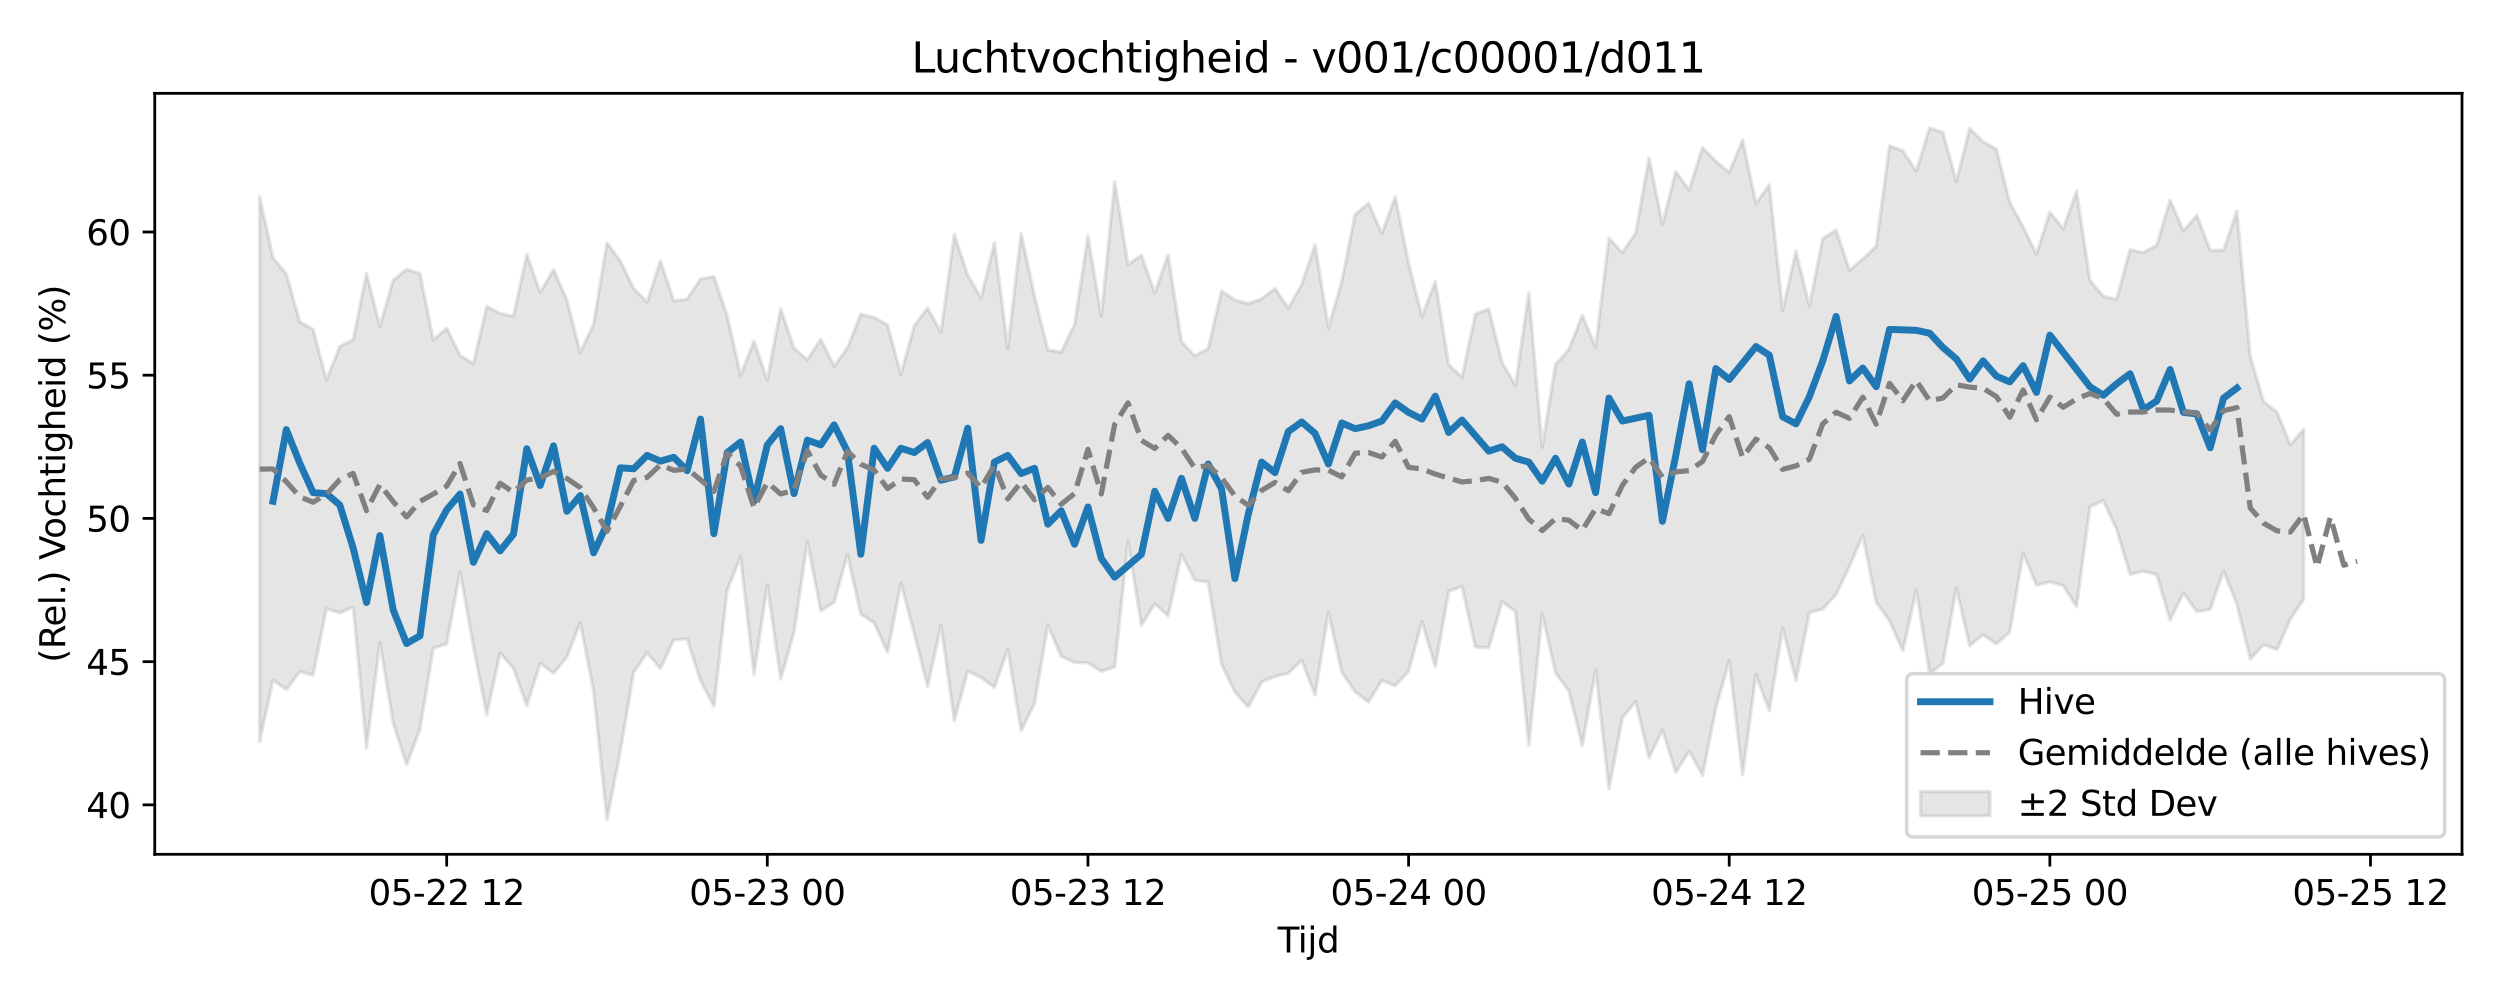 <?xml version="1.0" encoding="utf-8" standalone="no"?>
<!DOCTYPE svg PUBLIC "-//W3C//DTD SVG 1.1//EN"
  "http://www.w3.org/Graphics/SVG/1.1/DTD/svg11.dtd">
<svg xmlns:xlink="http://www.w3.org/1999/xlink" width="720pt" height="288pt" viewBox="0 0 720 288" xmlns="http://www.w3.org/2000/svg" version="1.1">
 <defs>
  <style type="text/css">*{stroke-linejoin: round; stroke-linecap: butt}</style>
 </defs>
 <g id="figure_1">
  <g id="patch_1">
   <path d="M 0 288 
L 720 288 
L 720 0 
L 0 0 
z
" style="fill: #ffffff"/>
  </g>
  <g id="axes_1">
   <g id="patch_2">
    <path d="M 44.57 246.04 
L 709.058 246.04 
L 709.058 26.88 
L 44.57 26.88 
z
" style="fill: #ffffff"/>
   </g>
   <g id="FillBetweenPolyCollection_1">
    <defs>
     <path id="md173209053" d="M 74.774 -231.347 
L 74.774 -74.419 
L 78.622 -92.132 
L 82.469 -89.422 
L 86.317 -94.533 
L 90.165 -93.596 
L 94.012 -112.725 
L 97.86 -111.48 
L 101.707 -113.189 
L 105.555 -72.685 
L 109.403 -102.964 
L 113.25 -79.738 
L 117.098 -67.797 
L 120.946 -77.935 
L 124.793 -101.295 
L 128.641 -102.587 
L 132.489 -123.35 
L 136.336 -101.94 
L 140.184 -82.188 
L 144.032 -99.928 
L 147.879 -95.508 
L 151.727 -84.822 
L 155.574 -96.968 
L 159.422 -94.085 
L 163.27 -98.818 
L 167.117 -108.694 
L 170.965 -88.814 
L 174.813 -51.922 
L 178.66 -71.646 
L 182.508 -94.416 
L 186.356 -100.008 
L 190.203 -95.448 
L 194.051 -103.711 
L 197.898 -104.013 
L 201.746 -92.013 
L 205.594 -84.579 
L 209.441 -118.04 
L 213.289 -127.651 
L 217.137 -93.769 
L 220.984 -119.546 
L 224.832 -92.425 
L 228.68 -105.898 
L 232.527 -132.084 
L 236.375 -112.094 
L 240.223 -114.534 
L 244.07 -128.26 
L 247.918 -111.1 
L 251.765 -108.583 
L 255.613 -100.15 
L 259.461 -120.04 
L 263.308 -105.555 
L 267.156 -90.262 
L 271.004 -107.892 
L 274.851 -80.473 
L 278.699 -94.745 
L 282.547 -92.886 
L 286.394 -90.048 
L 290.242 -101.074 
L 294.09 -77.55 
L 297.937 -85.39 
L 301.785 -108.029 
L 305.632 -98.958 
L 309.48 -97.24 
L 313.328 -97.088 
L 317.175 -94.659 
L 321.023 -95.876 
L 324.871 -132.202 
L 328.718 -107.867 
L 332.566 -114.117 
L 336.414 -110.647 
L 340.261 -128.301 
L 344.109 -120.883 
L 347.956 -120.39 
L 351.804 -96.693 
L 355.652 -88.719 
L 359.499 -84.372 
L 363.347 -91.574 
L 367.195 -93.169 
L 371.042 -94.117 
L 374.89 -97.839 
L 378.738 -87.875 
L 382.585 -111.565 
L 386.433 -94.398 
L 390.281 -88.755 
L 394.128 -85.83 
L 397.976 -92.027 
L 401.823 -90.509 
L 405.671 -94.633 
L 409.519 -109.041 
L 413.366 -95.991 
L 417.214 -117.662 
L 421.062 -119.142 
L 424.909 -101.594 
L 428.757 -101.457 
L 432.605 -114.682 
L 436.452 -111.926 
L 440.3 -73.312 
L 444.148 -111.192 
L 447.995 -94.236 
L 451.843 -88.993 
L 455.69 -73.291 
L 459.538 -95.053 
L 463.386 -60.744 
L 467.233 -81.229 
L 471.081 -85.973 
L 474.929 -69.767 
L 478.776 -77.785 
L 482.624 -65.616 
L 486.472 -71.667 
L 490.319 -64.693 
L 494.167 -84.036 
L 498.014 -97.733 
L 501.862 -64.878 
L 505.71 -93.659 
L 509.557 -83.328 
L 513.405 -107.062 
L 517.253 -92.025 
L 521.1 -111.577 
L 524.948 -112.585 
L 528.796 -116.819 
L 532.643 -124.874 
L 536.491 -133.834 
L 540.339 -114.581 
L 544.186 -109.219 
L 548.034 -100.57 
L 551.881 -118.064 
L 555.729 -93.968 
L 559.577 -96.964 
L 563.424 -118.609 
L 567.272 -102.014 
L 571.12 -105.211 
L 574.967 -102.511 
L 578.815 -106.015 
L 582.663 -128.73 
L 586.51 -119.46 
L 590.358 -120.418 
L 594.206 -119.344 
L 598.053 -113.288 
L 601.901 -142.053 
L 605.748 -143.798 
L 609.596 -135.573 
L 613.444 -122.587 
L 617.291 -123.477 
L 621.139 -122.512 
L 624.987 -109.423 
L 628.834 -117.225 
L 632.682 -111.859 
L 636.53 -112.475 
L 640.377 -123.604 
L 644.225 -114.027 
L 648.072 -98.163 
L 651.92 -102.319 
L 655.768 -100.897 
L 659.615 -109.692 
L 663.463 -115.431 
L 663.463 -164.432 
L 663.463 -164.432 
L 659.615 -159.859 
L 655.768 -169.342 
L 651.92 -172.319 
L 648.072 -185.275 
L 644.225 -227.213 
L 640.377 -215.885 
L 636.53 -215.877 
L 632.682 -225.981 
L 628.834 -221.485 
L 624.987 -230.387 
L 621.139 -217.344 
L 617.291 -215.233 
L 613.444 -216.078 
L 609.596 -201.808 
L 605.748 -202.667 
L 601.901 -207.272 
L 598.053 -232.957 
L 594.206 -222.061 
L 590.358 -226.909 
L 586.51 -214.759 
L 582.663 -222.63 
L 578.815 -229.67 
L 574.967 -245.045 
L 571.12 -247.157 
L 567.272 -250.996 
L 563.424 -235.775 
L 559.577 -249.813 
L 555.729 -251.158 
L 551.881 -238.704 
L 548.034 -244.575 
L 544.186 -245.99 
L 540.339 -217.071 
L 536.491 -213.401 
L 532.643 -210.17 
L 528.796 -221.708 
L 524.948 -219.296 
L 521.1 -199.864 
L 517.253 -215.658 
L 513.405 -198.603 
L 509.557 -234.758 
L 505.71 -229.422 
L 501.862 -247.654 
L 498.014 -238.319 
L 494.167 -241.566 
L 490.319 -245.465 
L 486.472 -233.265 
L 482.624 -238.583 
L 478.776 -223.344 
L 474.929 -242.545 
L 471.081 -220.894 
L 467.233 -215.224 
L 463.386 -219.394 
L 459.538 -188.041 
L 455.69 -197.222 
L 451.843 -187.341 
L 447.995 -183.015 
L 444.148 -159.183 
L 440.3 -203.618 
L 436.452 -177.012 
L 432.605 -183.606 
L 428.757 -198.984 
L 424.909 -197.518 
L 421.062 -179.255 
L 417.214 -183.045 
L 413.366 -206.916 
L 409.519 -196.854 
L 405.671 -212.178 
L 401.823 -231.336 
L 397.976 -220.742 
L 394.128 -229.506 
L 390.281 -226.214 
L 386.433 -206.914 
L 382.585 -193.597 
L 378.738 -217.47 
L 374.89 -206.085 
L 371.042 -199.266 
L 367.195 -204.935 
L 363.347 -201.924 
L 359.499 -200.578 
L 355.652 -201.593 
L 351.804 -204.161 
L 347.956 -187.614 
L 344.109 -185.47 
L 340.261 -189.602 
L 336.414 -214.589 
L 332.566 -203.556 
L 328.718 -214.482 
L 324.871 -211.733 
L 321.023 -235.685 
L 317.175 -196.845 
L 313.328 -220.081 
L 309.48 -194.539 
L 305.632 -186.588 
L 301.785 -187.233 
L 297.937 -202.723 
L 294.09 -220.737 
L 290.242 -187.588 
L 286.394 -218.093 
L 282.547 -202.147 
L 278.699 -208.767 
L 274.851 -220.427 
L 271.004 -192.366 
L 267.156 -199.271 
L 263.308 -194.153 
L 259.461 -180.081 
L 255.613 -194.425 
L 251.765 -196.579 
L 247.918 -197.499 
L 244.07 -187.855 
L 240.223 -182.516 
L 236.375 -190.318 
L 232.527 -184.352 
L 228.68 -187.714 
L 224.832 -199.079 
L 220.984 -178.558 
L 217.137 -189.76 
L 213.289 -179.894 
L 209.441 -197.021 
L 205.594 -208.392 
L 201.746 -207.649 
L 197.898 -201.882 
L 194.051 -201.359 
L 190.203 -212.83 
L 186.356 -201.029 
L 182.508 -204.879 
L 178.66 -212.754 
L 174.813 -218.087 
L 170.965 -194.624 
L 167.117 -186.43 
L 163.27 -201.577 
L 159.422 -210.389 
L 155.574 -203.702 
L 151.727 -214.702 
L 147.879 -196.913 
L 144.032 -197.717 
L 140.184 -199.737 
L 136.336 -183.239 
L 132.489 -185.662 
L 128.641 -193.454 
L 124.793 -190.117 
L 120.946 -209.215 
L 117.098 -210.462 
L 113.25 -207.275 
L 109.403 -193.994 
L 105.555 -209.194 
L 101.707 -190.14 
L 97.86 -188.228 
L 94.012 -178.596 
L 90.165 -193.142 
L 86.317 -195.321 
L 82.469 -209.094 
L 78.622 -213.763 
L 74.774 -231.347 
z
" style="stroke: #808080; stroke-opacity: 0.2"/>
    </defs>
    <g clip-path="url(#p4354f48bcc)">
     <use xlink:href="#md173209053" x="0" y="288" style="fill: #808080; fill-opacity: 0.2; stroke: #808080; stroke-opacity: 0.2"/>
    </g>
   </g>
   <g id="matplotlib.axis_1">
    <g id="xtick_1">
     <g id="line2d_1">
      <defs>
       <path id="m2875a42731" d="M 0 0 
L 0 3.5 
" style="stroke: #000000; stroke-width: 0.8"/>
      </defs>
      <g>
       <use xlink:href="#m2875a42731" x="128.641" y="246.04" style="stroke: #000000; stroke-width: 0.8"/>
      </g>
     </g>
     <g id="text_1">
      <!-- 05-22 12 -->
      <g transform="translate(106.16 260.638) scale(0.1 -0.1)">
       <defs>
        <path id="DejaVuSans-30" d="M 2034 4250 
Q 1547 4250 1301 3770 
Q 1056 3291 1056 2328 
Q 1056 1369 1301 889 
Q 1547 409 2034 409 
Q 2525 409 2770 889 
Q 3016 1369 3016 2328 
Q 3016 3291 2770 3770 
Q 2525 4250 2034 4250 
z
M 2034 4750 
Q 2819 4750 3233 4129 
Q 3647 3509 3647 2328 
Q 3647 1150 3233 529 
Q 2819 -91 2034 -91 
Q 1250 -91 836 529 
Q 422 1150 422 2328 
Q 422 3509 836 4129 
Q 1250 4750 2034 4750 
z
" transform="scale(0.016)"/>
        <path id="DejaVuSans-35" d="M 691 4666 
L 3169 4666 
L 3169 4134 
L 1269 4134 
L 1269 2991 
Q 1406 3038 1543 3061 
Q 1681 3084 1819 3084 
Q 2600 3084 3056 2656 
Q 3513 2228 3513 1497 
Q 3513 744 3044 326 
Q 2575 -91 1722 -91 
Q 1428 -91 1123 -41 
Q 819 9 494 109 
L 494 744 
Q 775 591 1075 516 
Q 1375 441 1709 441 
Q 2250 441 2565 725 
Q 2881 1009 2881 1497 
Q 2881 1984 2565 2268 
Q 2250 2553 1709 2553 
Q 1456 2553 1204 2497 
Q 953 2441 691 2322 
L 691 4666 
z
" transform="scale(0.016)"/>
        <path id="DejaVuSans-2d" d="M 313 2009 
L 1997 2009 
L 1997 1497 
L 313 1497 
L 313 2009 
z
" transform="scale(0.016)"/>
        <path id="DejaVuSans-32" d="M 1228 531 
L 3431 531 
L 3431 0 
L 469 0 
L 469 531 
Q 828 903 1448 1529 
Q 2069 2156 2228 2338 
Q 2531 2678 2651 2914 
Q 2772 3150 2772 3378 
Q 2772 3750 2511 3984 
Q 2250 4219 1831 4219 
Q 1534 4219 1204 4116 
Q 875 4013 500 3803 
L 500 4441 
Q 881 4594 1212 4672 
Q 1544 4750 1819 4750 
Q 2544 4750 2975 4387 
Q 3406 4025 3406 3419 
Q 3406 3131 3298 2873 
Q 3191 2616 2906 2266 
Q 2828 2175 2409 1742 
Q 1991 1309 1228 531 
z
" transform="scale(0.016)"/>
        <path id="DejaVuSans-20" transform="scale(0.016)"/>
        <path id="DejaVuSans-31" d="M 794 531 
L 1825 531 
L 1825 4091 
L 703 3866 
L 703 4441 
L 1819 4666 
L 2450 4666 
L 2450 531 
L 3481 531 
L 3481 0 
L 794 0 
L 794 531 
z
" transform="scale(0.016)"/>
       </defs>
       <use xlink:href="#DejaVuSans-30"/>
       <use xlink:href="#DejaVuSans-35" transform="translate(63.623 0)"/>
       <use xlink:href="#DejaVuSans-2d" transform="translate(127.246 0)"/>
       <use xlink:href="#DejaVuSans-32" transform="translate(163.33 0)"/>
       <use xlink:href="#DejaVuSans-32" transform="translate(226.953 0)"/>
       <use xlink:href="#DejaVuSans-20" transform="translate(290.576 0)"/>
       <use xlink:href="#DejaVuSans-31" transform="translate(322.363 0)"/>
       <use xlink:href="#DejaVuSans-32" transform="translate(385.986 0)"/>
      </g>
     </g>
    </g>
    <g id="xtick_2">
     <g id="line2d_2">
      <g>
       <use xlink:href="#m2875a42731" x="220.984" y="246.04" style="stroke: #000000; stroke-width: 0.8"/>
      </g>
     </g>
     <g id="text_2">
      <!-- 05-23 00 -->
      <g transform="translate(198.504 260.638) scale(0.1 -0.1)">
       <defs>
        <path id="DejaVuSans-33" d="M 2597 2516 
Q 3050 2419 3304 2112 
Q 3559 1806 3559 1356 
Q 3559 666 3084 287 
Q 2609 -91 1734 -91 
Q 1441 -91 1130 -33 
Q 819 25 488 141 
L 488 750 
Q 750 597 1062 519 
Q 1375 441 1716 441 
Q 2309 441 2620 675 
Q 2931 909 2931 1356 
Q 2931 1769 2642 2001 
Q 2353 2234 1838 2234 
L 1294 2234 
L 1294 2753 
L 1863 2753 
Q 2328 2753 2575 2939 
Q 2822 3125 2822 3475 
Q 2822 3834 2567 4026 
Q 2313 4219 1838 4219 
Q 1578 4219 1281 4162 
Q 984 4106 628 3988 
L 628 4550 
Q 988 4650 1302 4700 
Q 1616 4750 1894 4750 
Q 2613 4750 3031 4423 
Q 3450 4097 3450 3541 
Q 3450 3153 3228 2886 
Q 3006 2619 2597 2516 
z
" transform="scale(0.016)"/>
       </defs>
       <use xlink:href="#DejaVuSans-30"/>
       <use xlink:href="#DejaVuSans-35" transform="translate(63.623 0)"/>
       <use xlink:href="#DejaVuSans-2d" transform="translate(127.246 0)"/>
       <use xlink:href="#DejaVuSans-32" transform="translate(163.33 0)"/>
       <use xlink:href="#DejaVuSans-33" transform="translate(226.953 0)"/>
       <use xlink:href="#DejaVuSans-20" transform="translate(290.576 0)"/>
       <use xlink:href="#DejaVuSans-30" transform="translate(322.363 0)"/>
       <use xlink:href="#DejaVuSans-30" transform="translate(385.986 0)"/>
      </g>
     </g>
    </g>
    <g id="xtick_3">
     <g id="line2d_3">
      <g>
       <use xlink:href="#m2875a42731" x="313.328" y="246.04" style="stroke: #000000; stroke-width: 0.8"/>
      </g>
     </g>
     <g id="text_3">
      <!-- 05-23 12 -->
      <g transform="translate(290.847 260.638) scale(0.1 -0.1)">
       <use xlink:href="#DejaVuSans-30"/>
       <use xlink:href="#DejaVuSans-35" transform="translate(63.623 0)"/>
       <use xlink:href="#DejaVuSans-2d" transform="translate(127.246 0)"/>
       <use xlink:href="#DejaVuSans-32" transform="translate(163.33 0)"/>
       <use xlink:href="#DejaVuSans-33" transform="translate(226.953 0)"/>
       <use xlink:href="#DejaVuSans-20" transform="translate(290.576 0)"/>
       <use xlink:href="#DejaVuSans-31" transform="translate(322.363 0)"/>
       <use xlink:href="#DejaVuSans-32" transform="translate(385.986 0)"/>
      </g>
     </g>
    </g>
    <g id="xtick_4">
     <g id="line2d_4">
      <g>
       <use xlink:href="#m2875a42731" x="405.671" y="246.04" style="stroke: #000000; stroke-width: 0.8"/>
      </g>
     </g>
     <g id="text_4">
      <!-- 05-24 00 -->
      <g transform="translate(383.191 260.638) scale(0.1 -0.1)">
       <defs>
        <path id="DejaVuSans-34" d="M 2419 4116 
L 825 1625 
L 2419 1625 
L 2419 4116 
z
M 2253 4666 
L 3047 4666 
L 3047 1625 
L 3713 1625 
L 3713 1100 
L 3047 1100 
L 3047 0 
L 2419 0 
L 2419 1100 
L 313 1100 
L 313 1709 
L 2253 4666 
z
" transform="scale(0.016)"/>
       </defs>
       <use xlink:href="#DejaVuSans-30"/>
       <use xlink:href="#DejaVuSans-35" transform="translate(63.623 0)"/>
       <use xlink:href="#DejaVuSans-2d" transform="translate(127.246 0)"/>
       <use xlink:href="#DejaVuSans-32" transform="translate(163.33 0)"/>
       <use xlink:href="#DejaVuSans-34" transform="translate(226.953 0)"/>
       <use xlink:href="#DejaVuSans-20" transform="translate(290.576 0)"/>
       <use xlink:href="#DejaVuSans-30" transform="translate(322.363 0)"/>
       <use xlink:href="#DejaVuSans-30" transform="translate(385.986 0)"/>
      </g>
     </g>
    </g>
    <g id="xtick_5">
     <g id="line2d_5">
      <g>
       <use xlink:href="#m2875a42731" x="498.014" y="246.04" style="stroke: #000000; stroke-width: 0.8"/>
      </g>
     </g>
     <g id="text_5">
      <!-- 05-24 12 -->
      <g transform="translate(475.534 260.638) scale(0.1 -0.1)">
       <use xlink:href="#DejaVuSans-30"/>
       <use xlink:href="#DejaVuSans-35" transform="translate(63.623 0)"/>
       <use xlink:href="#DejaVuSans-2d" transform="translate(127.246 0)"/>
       <use xlink:href="#DejaVuSans-32" transform="translate(163.33 0)"/>
       <use xlink:href="#DejaVuSans-34" transform="translate(226.953 0)"/>
       <use xlink:href="#DejaVuSans-20" transform="translate(290.576 0)"/>
       <use xlink:href="#DejaVuSans-31" transform="translate(322.363 0)"/>
       <use xlink:href="#DejaVuSans-32" transform="translate(385.986 0)"/>
      </g>
     </g>
    </g>
    <g id="xtick_6">
     <g id="line2d_6">
      <g>
       <use xlink:href="#m2875a42731" x="590.358" y="246.04" style="stroke: #000000; stroke-width: 0.8"/>
      </g>
     </g>
     <g id="text_6">
      <!-- 05-25 00 -->
      <g transform="translate(567.877 260.638) scale(0.1 -0.1)">
       <use xlink:href="#DejaVuSans-30"/>
       <use xlink:href="#DejaVuSans-35" transform="translate(63.623 0)"/>
       <use xlink:href="#DejaVuSans-2d" transform="translate(127.246 0)"/>
       <use xlink:href="#DejaVuSans-32" transform="translate(163.33 0)"/>
       <use xlink:href="#DejaVuSans-35" transform="translate(226.953 0)"/>
       <use xlink:href="#DejaVuSans-20" transform="translate(290.576 0)"/>
       <use xlink:href="#DejaVuSans-30" transform="translate(322.363 0)"/>
       <use xlink:href="#DejaVuSans-30" transform="translate(385.986 0)"/>
      </g>
     </g>
    </g>
    <g id="xtick_7">
     <g id="line2d_7">
      <g>
       <use xlink:href="#m2875a42731" x="682.701" y="246.04" style="stroke: #000000; stroke-width: 0.8"/>
      </g>
     </g>
     <g id="text_7">
      <!-- 05-25 12 -->
      <g transform="translate(660.221 260.638) scale(0.1 -0.1)">
       <use xlink:href="#DejaVuSans-30"/>
       <use xlink:href="#DejaVuSans-35" transform="translate(63.623 0)"/>
       <use xlink:href="#DejaVuSans-2d" transform="translate(127.246 0)"/>
       <use xlink:href="#DejaVuSans-32" transform="translate(163.33 0)"/>
       <use xlink:href="#DejaVuSans-35" transform="translate(226.953 0)"/>
       <use xlink:href="#DejaVuSans-20" transform="translate(290.576 0)"/>
       <use xlink:href="#DejaVuSans-31" transform="translate(322.363 0)"/>
       <use xlink:href="#DejaVuSans-32" transform="translate(385.986 0)"/>
      </g>
     </g>
    </g>
    <g id="text_8">
     <!-- Tijd -->
     <g transform="translate(367.964 274.317) scale(0.1 -0.1)">
      <defs>
       <path id="DejaVuSans-54" d="M -19 4666 
L 3928 4666 
L 3928 4134 
L 2272 4134 
L 2272 0 
L 1638 0 
L 1638 4134 
L -19 4134 
L -19 4666 
z
" transform="scale(0.016)"/>
       <path id="DejaVuSans-69" d="M 603 3500 
L 1178 3500 
L 1178 0 
L 603 0 
L 603 3500 
z
M 603 4863 
L 1178 4863 
L 1178 4134 
L 603 4134 
L 603 4863 
z
" transform="scale(0.016)"/>
       <path id="DejaVuSans-6a" d="M 603 3500 
L 1178 3500 
L 1178 -63 
Q 1178 -731 923 -1031 
Q 669 -1331 103 -1331 
L -116 -1331 
L -116 -844 
L 38 -844 
Q 366 -844 484 -692 
Q 603 -541 603 -63 
L 603 3500 
z
M 603 4863 
L 1178 4863 
L 1178 4134 
L 603 4134 
L 603 4863 
z
" transform="scale(0.016)"/>
       <path id="DejaVuSans-64" d="M 2906 2969 
L 2906 4863 
L 3481 4863 
L 3481 0 
L 2906 0 
L 2906 525 
Q 2725 213 2448 61 
Q 2172 -91 1784 -91 
Q 1150 -91 751 415 
Q 353 922 353 1747 
Q 353 2572 751 3078 
Q 1150 3584 1784 3584 
Q 2172 3584 2448 3432 
Q 2725 3281 2906 2969 
z
M 947 1747 
Q 947 1113 1208 752 
Q 1469 391 1925 391 
Q 2381 391 2643 752 
Q 2906 1113 2906 1747 
Q 2906 2381 2643 2742 
Q 2381 3103 1925 3103 
Q 1469 3103 1208 2742 
Q 947 2381 947 1747 
z
" transform="scale(0.016)"/>
      </defs>
      <use xlink:href="#DejaVuSans-54"/>
      <use xlink:href="#DejaVuSans-69" transform="translate(57.959 0)"/>
      <use xlink:href="#DejaVuSans-6a" transform="translate(85.742 0)"/>
      <use xlink:href="#DejaVuSans-64" transform="translate(113.525 0)"/>
     </g>
    </g>
   </g>
   <g id="matplotlib.axis_2">
    <g id="ytick_1">
     <g id="line2d_8">
      <defs>
       <path id="me27e381021" d="M 0 0 
L -3.5 0 
" style="stroke: #000000; stroke-width: 0.8"/>
      </defs>
      <g>
       <use xlink:href="#me27e381021" x="44.57" y="231.802" style="stroke: #000000; stroke-width: 0.8"/>
      </g>
     </g>
     <g id="text_9">
      <!-- 40 -->
      <g transform="translate(24.845 235.602) scale(0.1 -0.1)">
       <use xlink:href="#DejaVuSans-34"/>
       <use xlink:href="#DejaVuSans-30" transform="translate(63.623 0)"/>
      </g>
     </g>
    </g>
    <g id="ytick_2">
     <g id="line2d_9">
      <g>
       <use xlink:href="#me27e381021" x="44.57" y="190.554" style="stroke: #000000; stroke-width: 0.8"/>
      </g>
     </g>
     <g id="text_10">
      <!-- 45 -->
      <g transform="translate(24.845 194.353) scale(0.1 -0.1)">
       <use xlink:href="#DejaVuSans-34"/>
       <use xlink:href="#DejaVuSans-35" transform="translate(63.623 0)"/>
      </g>
     </g>
    </g>
    <g id="ytick_3">
     <g id="line2d_10">
      <g>
       <use xlink:href="#me27e381021" x="44.57" y="149.306" style="stroke: #000000; stroke-width: 0.8"/>
      </g>
     </g>
     <g id="text_11">
      <!-- 50 -->
      <g transform="translate(24.845 153.105) scale(0.1 -0.1)">
       <use xlink:href="#DejaVuSans-35"/>
       <use xlink:href="#DejaVuSans-30" transform="translate(63.623 0)"/>
      </g>
     </g>
    </g>
    <g id="ytick_4">
     <g id="line2d_11">
      <g>
       <use xlink:href="#me27e381021" x="44.57" y="108.058" style="stroke: #000000; stroke-width: 0.8"/>
      </g>
     </g>
     <g id="text_12">
      <!-- 55 -->
      <g transform="translate(24.845 111.857) scale(0.1 -0.1)">
       <use xlink:href="#DejaVuSans-35"/>
       <use xlink:href="#DejaVuSans-35" transform="translate(63.623 0)"/>
      </g>
     </g>
    </g>
    <g id="ytick_5">
     <g id="line2d_12">
      <g>
       <use xlink:href="#me27e381021" x="44.57" y="66.81" style="stroke: #000000; stroke-width: 0.8"/>
      </g>
     </g>
     <g id="text_13">
      <!-- 60 -->
      <g transform="translate(24.845 70.609) scale(0.1 -0.1)">
       <defs>
        <path id="DejaVuSans-36" d="M 2113 2584 
Q 1688 2584 1439 2293 
Q 1191 2003 1191 1497 
Q 1191 994 1439 701 
Q 1688 409 2113 409 
Q 2538 409 2786 701 
Q 3034 994 3034 1497 
Q 3034 2003 2786 2293 
Q 2538 2584 2113 2584 
z
M 3366 4563 
L 3366 3988 
Q 3128 4100 2886 4159 
Q 2644 4219 2406 4219 
Q 1781 4219 1451 3797 
Q 1122 3375 1075 2522 
Q 1259 2794 1537 2939 
Q 1816 3084 2150 3084 
Q 2853 3084 3261 2657 
Q 3669 2231 3669 1497 
Q 3669 778 3244 343 
Q 2819 -91 2113 -91 
Q 1303 -91 875 529 
Q 447 1150 447 2328 
Q 447 3434 972 4092 
Q 1497 4750 2381 4750 
Q 2619 4750 2861 4703 
Q 3103 4656 3366 4563 
z
" transform="scale(0.016)"/>
       </defs>
       <use xlink:href="#DejaVuSans-36"/>
       <use xlink:href="#DejaVuSans-30" transform="translate(63.623 0)"/>
      </g>
     </g>
    </g>
    <g id="text_14">
     <!-- (Rel.) Vochtigheid (%) -->
     <g transform="translate(18.765 190.838) rotate(-90) scale(0.1 -0.1)">
      <defs>
       <path id="DejaVuSans-28" d="M 1984 4856 
Q 1566 4138 1362 3434 
Q 1159 2731 1159 2009 
Q 1159 1288 1364 580 
Q 1569 -128 1984 -844 
L 1484 -844 
Q 1016 -109 783 600 
Q 550 1309 550 2009 
Q 550 2706 781 3412 
Q 1013 4119 1484 4856 
L 1984 4856 
z
" transform="scale(0.016)"/>
       <path id="DejaVuSans-52" d="M 2841 2188 
Q 3044 2119 3236 1894 
Q 3428 1669 3622 1275 
L 4263 0 
L 3584 0 
L 2988 1197 
Q 2756 1666 2539 1819 
Q 2322 1972 1947 1972 
L 1259 1972 
L 1259 0 
L 628 0 
L 628 4666 
L 2053 4666 
Q 2853 4666 3247 4331 
Q 3641 3997 3641 3322 
Q 3641 2881 3436 2590 
Q 3231 2300 2841 2188 
z
M 1259 4147 
L 1259 2491 
L 2053 2491 
Q 2509 2491 2742 2702 
Q 2975 2913 2975 3322 
Q 2975 3731 2742 3939 
Q 2509 4147 2053 4147 
L 1259 4147 
z
" transform="scale(0.016)"/>
       <path id="DejaVuSans-65" d="M 3597 1894 
L 3597 1613 
L 953 1613 
Q 991 1019 1311 708 
Q 1631 397 2203 397 
Q 2534 397 2845 478 
Q 3156 559 3463 722 
L 3463 178 
Q 3153 47 2828 -22 
Q 2503 -91 2169 -91 
Q 1331 -91 842 396 
Q 353 884 353 1716 
Q 353 2575 817 3079 
Q 1281 3584 2069 3584 
Q 2775 3584 3186 3129 
Q 3597 2675 3597 1894 
z
M 3022 2063 
Q 3016 2534 2758 2815 
Q 2500 3097 2075 3097 
Q 1594 3097 1305 2825 
Q 1016 2553 972 2059 
L 3022 2063 
z
" transform="scale(0.016)"/>
       <path id="DejaVuSans-6c" d="M 603 4863 
L 1178 4863 
L 1178 0 
L 603 0 
L 603 4863 
z
" transform="scale(0.016)"/>
       <path id="DejaVuSans-2e" d="M 684 794 
L 1344 794 
L 1344 0 
L 684 0 
L 684 794 
z
" transform="scale(0.016)"/>
       <path id="DejaVuSans-29" d="M 513 4856 
L 1013 4856 
Q 1481 4119 1714 3412 
Q 1947 2706 1947 2009 
Q 1947 1309 1714 600 
Q 1481 -109 1013 -844 
L 513 -844 
Q 928 -128 1133 580 
Q 1338 1288 1338 2009 
Q 1338 2731 1133 3434 
Q 928 4138 513 4856 
z
" transform="scale(0.016)"/>
       <path id="DejaVuSans-56" d="M 1831 0 
L 50 4666 
L 709 4666 
L 2188 738 
L 3669 4666 
L 4325 4666 
L 2547 0 
L 1831 0 
z
" transform="scale(0.016)"/>
       <path id="DejaVuSans-6f" d="M 1959 3097 
Q 1497 3097 1228 2736 
Q 959 2375 959 1747 
Q 959 1119 1226 758 
Q 1494 397 1959 397 
Q 2419 397 2687 759 
Q 2956 1122 2956 1747 
Q 2956 2369 2687 2733 
Q 2419 3097 1959 3097 
z
M 1959 3584 
Q 2709 3584 3137 3096 
Q 3566 2609 3566 1747 
Q 3566 888 3137 398 
Q 2709 -91 1959 -91 
Q 1206 -91 779 398 
Q 353 888 353 1747 
Q 353 2609 779 3096 
Q 1206 3584 1959 3584 
z
" transform="scale(0.016)"/>
       <path id="DejaVuSans-63" d="M 3122 3366 
L 3122 2828 
Q 2878 2963 2633 3030 
Q 2388 3097 2138 3097 
Q 1578 3097 1268 2742 
Q 959 2388 959 1747 
Q 959 1106 1268 751 
Q 1578 397 2138 397 
Q 2388 397 2633 464 
Q 2878 531 3122 666 
L 3122 134 
Q 2881 22 2623 -34 
Q 2366 -91 2075 -91 
Q 1284 -91 818 406 
Q 353 903 353 1747 
Q 353 2603 823 3093 
Q 1294 3584 2113 3584 
Q 2378 3584 2631 3529 
Q 2884 3475 3122 3366 
z
" transform="scale(0.016)"/>
       <path id="DejaVuSans-68" d="M 3513 2113 
L 3513 0 
L 2938 0 
L 2938 2094 
Q 2938 2591 2744 2837 
Q 2550 3084 2163 3084 
Q 1697 3084 1428 2787 
Q 1159 2491 1159 1978 
L 1159 0 
L 581 0 
L 581 4863 
L 1159 4863 
L 1159 2956 
Q 1366 3272 1645 3428 
Q 1925 3584 2291 3584 
Q 2894 3584 3203 3211 
Q 3513 2838 3513 2113 
z
" transform="scale(0.016)"/>
       <path id="DejaVuSans-74" d="M 1172 4494 
L 1172 3500 
L 2356 3500 
L 2356 3053 
L 1172 3053 
L 1172 1153 
Q 1172 725 1289 603 
Q 1406 481 1766 481 
L 2356 481 
L 2356 0 
L 1766 0 
Q 1100 0 847 248 
Q 594 497 594 1153 
L 594 3053 
L 172 3053 
L 172 3500 
L 594 3500 
L 594 4494 
L 1172 4494 
z
" transform="scale(0.016)"/>
       <path id="DejaVuSans-67" d="M 2906 1791 
Q 2906 2416 2648 2759 
Q 2391 3103 1925 3103 
Q 1463 3103 1205 2759 
Q 947 2416 947 1791 
Q 947 1169 1205 825 
Q 1463 481 1925 481 
Q 2391 481 2648 825 
Q 2906 1169 2906 1791 
z
M 3481 434 
Q 3481 -459 3084 -895 
Q 2688 -1331 1869 -1331 
Q 1566 -1331 1297 -1286 
Q 1028 -1241 775 -1147 
L 775 -588 
Q 1028 -725 1275 -790 
Q 1522 -856 1778 -856 
Q 2344 -856 2625 -561 
Q 2906 -266 2906 331 
L 2906 616 
Q 2728 306 2450 153 
Q 2172 0 1784 0 
Q 1141 0 747 490 
Q 353 981 353 1791 
Q 353 2603 747 3093 
Q 1141 3584 1784 3584 
Q 2172 3584 2450 3431 
Q 2728 3278 2906 2969 
L 2906 3500 
L 3481 3500 
L 3481 434 
z
" transform="scale(0.016)"/>
       <path id="DejaVuSans-25" d="M 4653 2053 
Q 4381 2053 4226 1822 
Q 4072 1591 4072 1178 
Q 4072 772 4226 539 
Q 4381 306 4653 306 
Q 4919 306 5073 539 
Q 5228 772 5228 1178 
Q 5228 1588 5073 1820 
Q 4919 2053 4653 2053 
z
M 4653 2450 
Q 5147 2450 5437 2106 
Q 5728 1763 5728 1178 
Q 5728 594 5436 251 
Q 5144 -91 4653 -91 
Q 4153 -91 3862 251 
Q 3572 594 3572 1178 
Q 3572 1766 3864 2108 
Q 4156 2450 4653 2450 
z
M 1428 4353 
Q 1159 4353 1004 4120 
Q 850 3888 850 3481 
Q 850 3069 1003 2837 
Q 1156 2606 1428 2606 
Q 1700 2606 1854 2837 
Q 2009 3069 2009 3481 
Q 2009 3884 1853 4118 
Q 1697 4353 1428 4353 
z
M 4250 4750 
L 4750 4750 
L 1831 -91 
L 1331 -91 
L 4250 4750 
z
M 1428 4750 
Q 1922 4750 2215 4408 
Q 2509 4066 2509 3481 
Q 2509 2891 2217 2550 
Q 1925 2209 1428 2209 
Q 931 2209 642 2551 
Q 353 2894 353 3481 
Q 353 4063 643 4406 
Q 934 4750 1428 4750 
z
" transform="scale(0.016)"/>
      </defs>
      <use xlink:href="#DejaVuSans-28"/>
      <use xlink:href="#DejaVuSans-52" transform="translate(39.014 0)"/>
      <use xlink:href="#DejaVuSans-65" transform="translate(103.996 0)"/>
      <use xlink:href="#DejaVuSans-6c" transform="translate(165.52 0)"/>
      <use xlink:href="#DejaVuSans-2e" transform="translate(193.303 0)"/>
      <use xlink:href="#DejaVuSans-29" transform="translate(225.09 0)"/>
      <use xlink:href="#DejaVuSans-20" transform="translate(264.104 0)"/>
      <use xlink:href="#DejaVuSans-56" transform="translate(295.891 0)"/>
      <use xlink:href="#DejaVuSans-6f" transform="translate(356.549 0)"/>
      <use xlink:href="#DejaVuSans-63" transform="translate(417.73 0)"/>
      <use xlink:href="#DejaVuSans-68" transform="translate(472.711 0)"/>
      <use xlink:href="#DejaVuSans-74" transform="translate(536.09 0)"/>
      <use xlink:href="#DejaVuSans-69" transform="translate(575.299 0)"/>
      <use xlink:href="#DejaVuSans-67" transform="translate(603.082 0)"/>
      <use xlink:href="#DejaVuSans-68" transform="translate(666.559 0)"/>
      <use xlink:href="#DejaVuSans-65" transform="translate(729.938 0)"/>
      <use xlink:href="#DejaVuSans-69" transform="translate(791.461 0)"/>
      <use xlink:href="#DejaVuSans-64" transform="translate(819.244 0)"/>
      <use xlink:href="#DejaVuSans-20" transform="translate(882.721 0)"/>
      <use xlink:href="#DejaVuSans-28" transform="translate(914.508 0)"/>
      <use xlink:href="#DejaVuSans-25" transform="translate(953.521 0)"/>
      <use xlink:href="#DejaVuSans-29" transform="translate(1048.541 0)"/>
     </g>
    </g>
   </g>
   <g id="line2d_13">
    <path d="M 78.622 144.356 
L 82.469 123.732 
L 86.317 133.357 
L 90.165 141.881 
L 94.012 142.156 
L 97.86 145.456 
L 101.707 157.831 
L 105.555 173.505 
L 109.403 154.256 
L 113.25 175.705 
L 117.098 185.329 
L 120.946 183.129 
L 124.793 153.981 
L 128.641 146.831 
L 132.489 142.294 
L 136.336 161.955 
L 140.184 153.706 
L 144.032 158.656 
L 147.879 153.843 
L 151.727 129.232 
L 155.574 139.819 
L 159.422 128.407 
L 163.27 147.244 
L 167.117 142.706 
L 170.965 159.206 
L 174.813 150.956 
L 178.66 134.732 
L 182.508 135.007 
L 186.356 131.157 
L 190.203 132.807 
L 194.051 131.707 
L 197.898 135.557 
L 201.746 120.707 
L 205.594 153.706 
L 209.441 130.332 
L 213.289 127.307 
L 217.137 144.356 
L 220.984 128.132 
L 224.832 123.457 
L 228.68 142.156 
L 232.527 126.757 
L 236.375 128.132 
L 240.223 122.357 
L 244.07 130.057 
L 247.918 159.618 
L 251.765 129.094 
L 255.613 134.869 
L 259.461 129.094 
L 263.308 130.332 
L 267.156 127.444 
L 271.004 138.306 
L 274.851 137.344 
L 278.699 123.32 
L 282.547 155.631 
L 286.394 133.082 
L 290.242 131.157 
L 294.09 136.382 
L 297.937 134.869 
L 301.785 150.956 
L 305.632 147.106 
L 309.48 156.731 
L 313.328 146.006 
L 317.175 160.855 
L 321.023 166.218 
L 328.718 159.618 
L 332.566 141.469 
L 336.414 149.306 
L 340.261 137.757 
L 344.109 149.306 
L 347.956 133.632 
L 351.804 140.781 
L 355.652 166.63 
L 359.499 148.069 
L 363.347 133.082 
L 367.195 136.107 
L 371.042 124.282 
L 374.89 121.532 
L 378.738 124.832 
L 382.585 133.632 
L 386.433 121.807 
L 390.281 123.457 
L 394.128 122.632 
L 397.976 121.257 
L 401.823 116.032 
L 405.671 118.782 
L 409.519 120.707 
L 413.366 114.108 
L 417.214 124.557 
L 421.062 120.982 
L 428.757 129.919 
L 432.605 128.682 
L 436.452 131.982 
L 440.3 133.082 
L 444.148 138.581 
L 447.995 131.982 
L 451.843 139.406 
L 455.69 127.307 
L 459.538 141.881 
L 463.386 114.658 
L 467.233 121.257 
L 474.929 119.607 
L 478.776 150.131 
L 482.624 131.157 
L 486.472 110.533 
L 490.319 129.507 
L 494.167 106.133 
L 498.014 109.295 
L 505.71 99.808 
L 509.557 102.283 
L 513.405 120.02 
L 517.253 122.082 
L 521.1 114.245 
L 524.948 103.933 
L 528.796 91.146 
L 532.643 109.708 
L 536.491 105.995 
L 540.339 111.358 
L 544.186 94.858 
L 551.881 95.133 
L 555.729 95.958 
L 559.577 100.083 
L 563.424 103.383 
L 567.272 109.158 
L 571.12 103.933 
L 574.967 108.333 
L 578.815 109.983 
L 582.663 105.308 
L 586.51 113.008 
L 590.358 96.508 
L 601.901 111.358 
L 605.748 113.833 
L 609.596 110.533 
L 613.444 107.645 
L 617.291 117.957 
L 621.139 115.483 
L 624.987 106.408 
L 628.834 118.782 
L 632.682 119.195 
L 636.53 128.957 
L 640.377 114.658 
L 644.225 111.77 
L 644.225 111.77 
" clip-path="url(#p4354f48bcc)" style="fill: none; stroke: #1f77b4; stroke-width: 2; stroke-linecap: square"/>
   </g>
   <g id="line2d_14">
    <path d="M 74.774 135.117 
L 78.622 135.052 
L 82.469 138.742 
L 86.317 143.073 
L 90.165 144.631 
L 94.012 142.34 
L 97.86 138.146 
L 101.707 136.336 
L 105.555 147.06 
L 109.403 139.521 
L 113.25 144.494 
L 117.098 148.871 
L 120.946 144.425 
L 124.793 142.294 
L 128.641 139.979 
L 132.489 133.494 
L 136.336 145.41 
L 140.184 147.037 
L 144.032 139.177 
L 147.879 141.79 
L 151.727 138.238 
L 155.574 137.665 
L 159.422 135.763 
L 163.27 137.802 
L 167.117 140.438 
L 170.965 146.281 
L 174.813 152.995 
L 178.66 145.8 
L 182.508 138.352 
L 186.356 137.482 
L 190.203 133.861 
L 194.051 135.465 
L 197.898 135.052 
L 201.746 138.169 
L 205.594 141.515 
L 209.441 130.469 
L 213.289 134.228 
L 217.137 146.235 
L 220.984 138.948 
L 224.832 142.248 
L 228.68 141.194 
L 232.527 129.782 
L 236.375 136.794 
L 240.223 139.475 
L 244.07 129.942 
L 247.918 133.7 
L 251.765 135.419 
L 255.613 140.713 
L 259.461 137.94 
L 263.308 138.146 
L 267.156 143.233 
L 271.004 137.871 
L 274.851 137.55 
L 278.699 136.244 
L 282.547 140.483 
L 286.394 133.93 
L 290.242 143.669 
L 294.09 138.856 
L 297.937 143.944 
L 301.785 140.369 
L 305.632 145.227 
L 309.48 142.11 
L 313.328 129.415 
L 317.175 142.248 
L 321.023 122.22 
L 324.871 116.032 
L 328.718 126.826 
L 332.566 129.163 
L 336.414 125.382 
L 340.261 129.049 
L 344.109 134.823 
L 347.956 133.998 
L 351.804 137.573 
L 355.652 142.844 
L 359.499 145.525 
L 363.347 141.251 
L 367.195 138.948 
L 371.042 141.308 
L 374.89 136.038 
L 378.738 135.327 
L 382.585 135.419 
L 386.433 137.344 
L 390.281 130.515 
L 394.128 130.332 
L 397.976 131.615 
L 401.823 127.078 
L 405.671 134.594 
L 409.519 135.052 
L 413.366 136.547 
L 421.062 138.801 
L 424.909 138.444 
L 428.757 137.779 
L 432.605 138.856 
L 436.452 143.531 
L 440.3 149.535 
L 444.148 152.812 
L 447.995 149.375 
L 451.843 149.833 
L 455.69 152.743 
L 459.538 146.453 
L 463.386 147.931 
L 467.233 139.773 
L 471.081 134.567 
L 474.929 131.844 
L 478.776 137.436 
L 482.624 135.9 
L 486.472 135.534 
L 490.319 132.921 
L 494.167 125.199 
L 498.014 119.974 
L 501.862 131.734 
L 505.71 126.459 
L 509.557 128.957 
L 513.405 135.167 
L 517.253 134.159 
L 521.1 132.28 
L 524.948 122.059 
L 528.796 118.737 
L 532.643 120.478 
L 536.491 114.383 
L 540.339 122.174 
L 544.186 110.395 
L 548.034 115.428 
L 551.881 109.616 
L 555.729 115.437 
L 559.577 114.612 
L 563.424 110.808 
L 567.272 111.495 
L 571.12 111.816 
L 574.967 114.222 
L 578.815 120.157 
L 582.663 112.32 
L 586.51 120.891 
L 590.358 114.337 
L 594.206 117.297 
L 598.053 114.878 
L 601.901 113.338 
L 605.748 114.768 
L 609.596 119.309 
L 613.444 118.668 
L 617.291 118.645 
L 621.139 118.072 
L 624.987 118.095 
L 628.834 118.645 
L 632.682 119.08 
L 636.53 123.824 
L 640.377 118.255 
L 644.225 117.38 
L 648.072 146.281 
L 651.92 150.681 
L 655.768 152.881 
L 659.615 153.225 
L 663.463 148.069 
L 667.311 163.33 
L 671.158 148.894 
L 675.006 162.78 
L 678.854 161.68 
L 678.854 161.68 
" clip-path="url(#p4354f48bcc)" style="fill: none; stroke-dasharray: 5.55,2.4; stroke-dashoffset: 0; stroke: #808080; stroke-width: 1.5"/>
   </g>
   <g id="patch_3">
    <path d="M 44.57 246.04 
L 44.57 26.88 
" style="fill: none; stroke: #000000; stroke-width: 0.8; stroke-linejoin: miter; stroke-linecap: square"/>
   </g>
   <g id="patch_4">
    <path d="M 709.058 246.04 
L 709.058 26.88 
" style="fill: none; stroke: #000000; stroke-width: 0.8; stroke-linejoin: miter; stroke-linecap: square"/>
   </g>
   <g id="patch_5">
    <path d="M 44.57 246.04 
L 709.058 246.04 
" style="fill: none; stroke: #000000; stroke-width: 0.8; stroke-linejoin: miter; stroke-linecap: square"/>
   </g>
   <g id="patch_6">
    <path d="M 44.57 26.88 
L 709.058 26.88 
" style="fill: none; stroke: #000000; stroke-width: 0.8; stroke-linejoin: miter; stroke-linecap: square"/>
   </g>
   <g id="text_15">
    <!-- Luchtvochtigheid - v001/c00001/d011 -->
    <g transform="translate(262.524 20.88) scale(0.12 -0.12)">
     <defs>
      <path id="DejaVuSans-4c" d="M 628 4666 
L 1259 4666 
L 1259 531 
L 3531 531 
L 3531 0 
L 628 0 
L 628 4666 
z
" transform="scale(0.016)"/>
      <path id="DejaVuSans-75" d="M 544 1381 
L 544 3500 
L 1119 3500 
L 1119 1403 
Q 1119 906 1312 657 
Q 1506 409 1894 409 
Q 2359 409 2629 706 
Q 2900 1003 2900 1516 
L 2900 3500 
L 3475 3500 
L 3475 0 
L 2900 0 
L 2900 538 
Q 2691 219 2414 64 
Q 2138 -91 1772 -91 
Q 1169 -91 856 284 
Q 544 659 544 1381 
z
M 1991 3584 
L 1991 3584 
z
" transform="scale(0.016)"/>
      <path id="DejaVuSans-76" d="M 191 3500 
L 800 3500 
L 1894 563 
L 2988 3500 
L 3597 3500 
L 2284 0 
L 1503 0 
L 191 3500 
z
" transform="scale(0.016)"/>
      <path id="DejaVuSans-2f" d="M 1625 4666 
L 2156 4666 
L 531 -594 
L 0 -594 
L 1625 4666 
z
" transform="scale(0.016)"/>
     </defs>
     <use xlink:href="#DejaVuSans-4c"/>
     <use xlink:href="#DejaVuSans-75" transform="translate(53.963 0)"/>
     <use xlink:href="#DejaVuSans-63" transform="translate(117.342 0)"/>
     <use xlink:href="#DejaVuSans-68" transform="translate(172.322 0)"/>
     <use xlink:href="#DejaVuSans-74" transform="translate(235.701 0)"/>
     <use xlink:href="#DejaVuSans-76" transform="translate(274.91 0)"/>
     <use xlink:href="#DejaVuSans-6f" transform="translate(334.09 0)"/>
     <use xlink:href="#DejaVuSans-63" transform="translate(395.271 0)"/>
     <use xlink:href="#DejaVuSans-68" transform="translate(450.252 0)"/>
     <use xlink:href="#DejaVuSans-74" transform="translate(513.631 0)"/>
     <use xlink:href="#DejaVuSans-69" transform="translate(552.84 0)"/>
     <use xlink:href="#DejaVuSans-67" transform="translate(580.623 0)"/>
     <use xlink:href="#DejaVuSans-68" transform="translate(644.1 0)"/>
     <use xlink:href="#DejaVuSans-65" transform="translate(707.479 0)"/>
     <use xlink:href="#DejaVuSans-69" transform="translate(769.002 0)"/>
     <use xlink:href="#DejaVuSans-64" transform="translate(796.785 0)"/>
     <use xlink:href="#DejaVuSans-20" transform="translate(860.262 0)"/>
     <use xlink:href="#DejaVuSans-2d" transform="translate(892.049 0)"/>
     <use xlink:href="#DejaVuSans-20" transform="translate(928.133 0)"/>
     <use xlink:href="#DejaVuSans-76" transform="translate(959.92 0)"/>
     <use xlink:href="#DejaVuSans-30" transform="translate(1019.1 0)"/>
     <use xlink:href="#DejaVuSans-30" transform="translate(1082.723 0)"/>
     <use xlink:href="#DejaVuSans-31" transform="translate(1146.346 0)"/>
     <use xlink:href="#DejaVuSans-2f" transform="translate(1209.969 0)"/>
     <use xlink:href="#DejaVuSans-63" transform="translate(1243.66 0)"/>
     <use xlink:href="#DejaVuSans-30" transform="translate(1298.641 0)"/>
     <use xlink:href="#DejaVuSans-30" transform="translate(1362.264 0)"/>
     <use xlink:href="#DejaVuSans-30" transform="translate(1425.887 0)"/>
     <use xlink:href="#DejaVuSans-30" transform="translate(1489.51 0)"/>
     <use xlink:href="#DejaVuSans-31" transform="translate(1553.133 0)"/>
     <use xlink:href="#DejaVuSans-2f" transform="translate(1616.756 0)"/>
     <use xlink:href="#DejaVuSans-64" transform="translate(1650.447 0)"/>
     <use xlink:href="#DejaVuSans-30" transform="translate(1713.924 0)"/>
     <use xlink:href="#DejaVuSans-31" transform="translate(1777.547 0)"/>
     <use xlink:href="#DejaVuSans-31" transform="translate(1841.17 0)"/>
    </g>
   </g>
   <g id="legend_1">
    <g id="patch_7">
     <path d="M 551.114 241.04 
L 702.058 241.04 
Q 704.058 241.04 704.058 239.04 
L 704.058 196.006 
Q 704.058 194.006 702.058 194.006 
L 551.114 194.006 
Q 549.114 194.006 549.114 196.006 
L 549.114 239.04 
Q 549.114 241.04 551.114 241.04 
z
" style="fill: #ffffff; opacity: 0.8; stroke: #cccccc; stroke-linejoin: miter"/>
    </g>
    <g id="line2d_15">
     <path d="M 553.114 202.104 
L 563.114 202.104 
L 573.114 202.104 
" style="fill: none; stroke: #1f77b4; stroke-width: 2; stroke-linecap: square"/>
    </g>
    <g id="text_16">
     <!-- Hive -->
     <g transform="translate(581.114 205.604) scale(0.1 -0.1)">
      <defs>
       <path id="DejaVuSans-48" d="M 628 4666 
L 1259 4666 
L 1259 2753 
L 3553 2753 
L 3553 4666 
L 4184 4666 
L 4184 0 
L 3553 0 
L 3553 2222 
L 1259 2222 
L 1259 0 
L 628 0 
L 628 4666 
z
" transform="scale(0.016)"/>
      </defs>
      <use xlink:href="#DejaVuSans-48"/>
      <use xlink:href="#DejaVuSans-69" transform="translate(75.195 0)"/>
      <use xlink:href="#DejaVuSans-76" transform="translate(102.979 0)"/>
      <use xlink:href="#DejaVuSans-65" transform="translate(162.158 0)"/>
     </g>
    </g>
    <g id="line2d_16">
     <path d="M 553.114 216.782 
L 563.114 216.782 
L 573.114 216.782 
" style="fill: none; stroke-dasharray: 5.55,2.4; stroke-dashoffset: 0; stroke: #808080; stroke-width: 1.5"/>
    </g>
    <g id="text_17">
     <!-- Gemiddelde (alle hives) -->
     <g transform="translate(581.114 220.282) scale(0.1 -0.1)">
      <defs>
       <path id="DejaVuSans-47" d="M 3809 666 
L 3809 1919 
L 2778 1919 
L 2778 2438 
L 4434 2438 
L 4434 434 
Q 4069 175 3628 42 
Q 3188 -91 2688 -91 
Q 1594 -91 976 548 
Q 359 1188 359 2328 
Q 359 3472 976 4111 
Q 1594 4750 2688 4750 
Q 3144 4750 3555 4637 
Q 3966 4525 4313 4306 
L 4313 3634 
Q 3963 3931 3569 4081 
Q 3175 4231 2741 4231 
Q 1884 4231 1454 3753 
Q 1025 3275 1025 2328 
Q 1025 1384 1454 906 
Q 1884 428 2741 428 
Q 3075 428 3337 486 
Q 3600 544 3809 666 
z
" transform="scale(0.016)"/>
       <path id="DejaVuSans-6d" d="M 3328 2828 
Q 3544 3216 3844 3400 
Q 4144 3584 4550 3584 
Q 5097 3584 5394 3201 
Q 5691 2819 5691 2113 
L 5691 0 
L 5113 0 
L 5113 2094 
Q 5113 2597 4934 2840 
Q 4756 3084 4391 3084 
Q 3944 3084 3684 2787 
Q 3425 2491 3425 1978 
L 3425 0 
L 2847 0 
L 2847 2094 
Q 2847 2600 2669 2842 
Q 2491 3084 2119 3084 
Q 1678 3084 1418 2786 
Q 1159 2488 1159 1978 
L 1159 0 
L 581 0 
L 581 3500 
L 1159 3500 
L 1159 2956 
Q 1356 3278 1631 3431 
Q 1906 3584 2284 3584 
Q 2666 3584 2933 3390 
Q 3200 3197 3328 2828 
z
" transform="scale(0.016)"/>
       <path id="DejaVuSans-61" d="M 2194 1759 
Q 1497 1759 1228 1600 
Q 959 1441 959 1056 
Q 959 750 1161 570 
Q 1363 391 1709 391 
Q 2188 391 2477 730 
Q 2766 1069 2766 1631 
L 2766 1759 
L 2194 1759 
z
M 3341 1997 
L 3341 0 
L 2766 0 
L 2766 531 
Q 2569 213 2275 61 
Q 1981 -91 1556 -91 
Q 1019 -91 701 211 
Q 384 513 384 1019 
Q 384 1609 779 1909 
Q 1175 2209 1959 2209 
L 2766 2209 
L 2766 2266 
Q 2766 2663 2505 2880 
Q 2244 3097 1772 3097 
Q 1472 3097 1187 3025 
Q 903 2953 641 2809 
L 641 3341 
Q 956 3463 1253 3523 
Q 1550 3584 1831 3584 
Q 2591 3584 2966 3190 
Q 3341 2797 3341 1997 
z
" transform="scale(0.016)"/>
       <path id="DejaVuSans-73" d="M 2834 3397 
L 2834 2853 
Q 2591 2978 2328 3040 
Q 2066 3103 1784 3103 
Q 1356 3103 1142 2972 
Q 928 2841 928 2578 
Q 928 2378 1081 2264 
Q 1234 2150 1697 2047 
L 1894 2003 
Q 2506 1872 2764 1633 
Q 3022 1394 3022 966 
Q 3022 478 2636 193 
Q 2250 -91 1575 -91 
Q 1294 -91 989 -36 
Q 684 19 347 128 
L 347 722 
Q 666 556 975 473 
Q 1284 391 1588 391 
Q 1994 391 2212 530 
Q 2431 669 2431 922 
Q 2431 1156 2273 1281 
Q 2116 1406 1581 1522 
L 1381 1569 
Q 847 1681 609 1914 
Q 372 2147 372 2553 
Q 372 3047 722 3315 
Q 1072 3584 1716 3584 
Q 2034 3584 2315 3537 
Q 2597 3491 2834 3397 
z
" transform="scale(0.016)"/>
      </defs>
      <use xlink:href="#DejaVuSans-47"/>
      <use xlink:href="#DejaVuSans-65" transform="translate(77.49 0)"/>
      <use xlink:href="#DejaVuSans-6d" transform="translate(139.014 0)"/>
      <use xlink:href="#DejaVuSans-69" transform="translate(236.426 0)"/>
      <use xlink:href="#DejaVuSans-64" transform="translate(264.209 0)"/>
      <use xlink:href="#DejaVuSans-64" transform="translate(327.686 0)"/>
      <use xlink:href="#DejaVuSans-65" transform="translate(391.162 0)"/>
      <use xlink:href="#DejaVuSans-6c" transform="translate(452.686 0)"/>
      <use xlink:href="#DejaVuSans-64" transform="translate(480.469 0)"/>
      <use xlink:href="#DejaVuSans-65" transform="translate(543.945 0)"/>
      <use xlink:href="#DejaVuSans-20" transform="translate(605.469 0)"/>
      <use xlink:href="#DejaVuSans-28" transform="translate(637.256 0)"/>
      <use xlink:href="#DejaVuSans-61" transform="translate(676.27 0)"/>
      <use xlink:href="#DejaVuSans-6c" transform="translate(737.549 0)"/>
      <use xlink:href="#DejaVuSans-6c" transform="translate(765.332 0)"/>
      <use xlink:href="#DejaVuSans-65" transform="translate(793.115 0)"/>
      <use xlink:href="#DejaVuSans-20" transform="translate(854.639 0)"/>
      <use xlink:href="#DejaVuSans-68" transform="translate(886.426 0)"/>
      <use xlink:href="#DejaVuSans-69" transform="translate(949.805 0)"/>
      <use xlink:href="#DejaVuSans-76" transform="translate(977.588 0)"/>
      <use xlink:href="#DejaVuSans-65" transform="translate(1036.768 0)"/>
      <use xlink:href="#DejaVuSans-73" transform="translate(1098.291 0)"/>
      <use xlink:href="#DejaVuSans-29" transform="translate(1150.391 0)"/>
     </g>
    </g>
    <g id="patch_8">
     <path d="M 553.114 234.96 
L 573.114 234.96 
L 573.114 227.96 
L 553.114 227.96 
z
" style="fill: #808080; fill-opacity: 0.2; stroke: #808080; stroke-opacity: 0.2; stroke-linejoin: miter"/>
    </g>
    <g id="text_18">
     <!-- ±2 Std Dev -->
     <g transform="translate(581.114 234.96) scale(0.1 -0.1)">
      <defs>
       <path id="DejaVuSans-b1" d="M 2944 4013 
L 2944 2803 
L 4684 2803 
L 4684 2272 
L 2944 2272 
L 2944 1063 
L 2419 1063 
L 2419 2272 
L 678 2272 
L 678 2803 
L 2419 2803 
L 2419 4013 
L 2944 4013 
z
M 678 531 
L 4684 531 
L 4684 0 
L 678 0 
L 678 531 
z
" transform="scale(0.016)"/>
       <path id="DejaVuSans-53" d="M 3425 4513 
L 3425 3897 
Q 3066 4069 2747 4153 
Q 2428 4238 2131 4238 
Q 1616 4238 1336 4038 
Q 1056 3838 1056 3469 
Q 1056 3159 1242 3001 
Q 1428 2844 1947 2747 
L 2328 2669 
Q 3034 2534 3370 2195 
Q 3706 1856 3706 1288 
Q 3706 609 3251 259 
Q 2797 -91 1919 -91 
Q 1588 -91 1214 -16 
Q 841 59 441 206 
L 441 856 
Q 825 641 1194 531 
Q 1563 422 1919 422 
Q 2459 422 2753 634 
Q 3047 847 3047 1241 
Q 3047 1584 2836 1778 
Q 2625 1972 2144 2069 
L 1759 2144 
Q 1053 2284 737 2584 
Q 422 2884 422 3419 
Q 422 4038 858 4394 
Q 1294 4750 2059 4750 
Q 2388 4750 2728 4690 
Q 3069 4631 3425 4513 
z
" transform="scale(0.016)"/>
       <path id="DejaVuSans-44" d="M 1259 4147 
L 1259 519 
L 2022 519 
Q 2988 519 3436 956 
Q 3884 1394 3884 2338 
Q 3884 3275 3436 3711 
Q 2988 4147 2022 4147 
L 1259 4147 
z
M 628 4666 
L 1925 4666 
Q 3281 4666 3915 4102 
Q 4550 3538 4550 2338 
Q 4550 1131 3912 565 
Q 3275 0 1925 0 
L 628 0 
L 628 4666 
z
" transform="scale(0.016)"/>
      </defs>
      <use xlink:href="#DejaVuSans-b1"/>
      <use xlink:href="#DejaVuSans-32" transform="translate(83.789 0)"/>
      <use xlink:href="#DejaVuSans-20" transform="translate(147.412 0)"/>
      <use xlink:href="#DejaVuSans-53" transform="translate(179.199 0)"/>
      <use xlink:href="#DejaVuSans-74" transform="translate(242.676 0)"/>
      <use xlink:href="#DejaVuSans-64" transform="translate(281.885 0)"/>
      <use xlink:href="#DejaVuSans-20" transform="translate(345.361 0)"/>
      <use xlink:href="#DejaVuSans-44" transform="translate(377.148 0)"/>
      <use xlink:href="#DejaVuSans-65" transform="translate(454.15 0)"/>
      <use xlink:href="#DejaVuSans-76" transform="translate(515.674 0)"/>
     </g>
    </g>
   </g>
  </g>
 </g>
 <defs>
  <clipPath id="p4354f48bcc">
   <rect x="44.57" y="26.88" width="664.488" height="219.16"/>
  </clipPath>
 </defs>
</svg>

